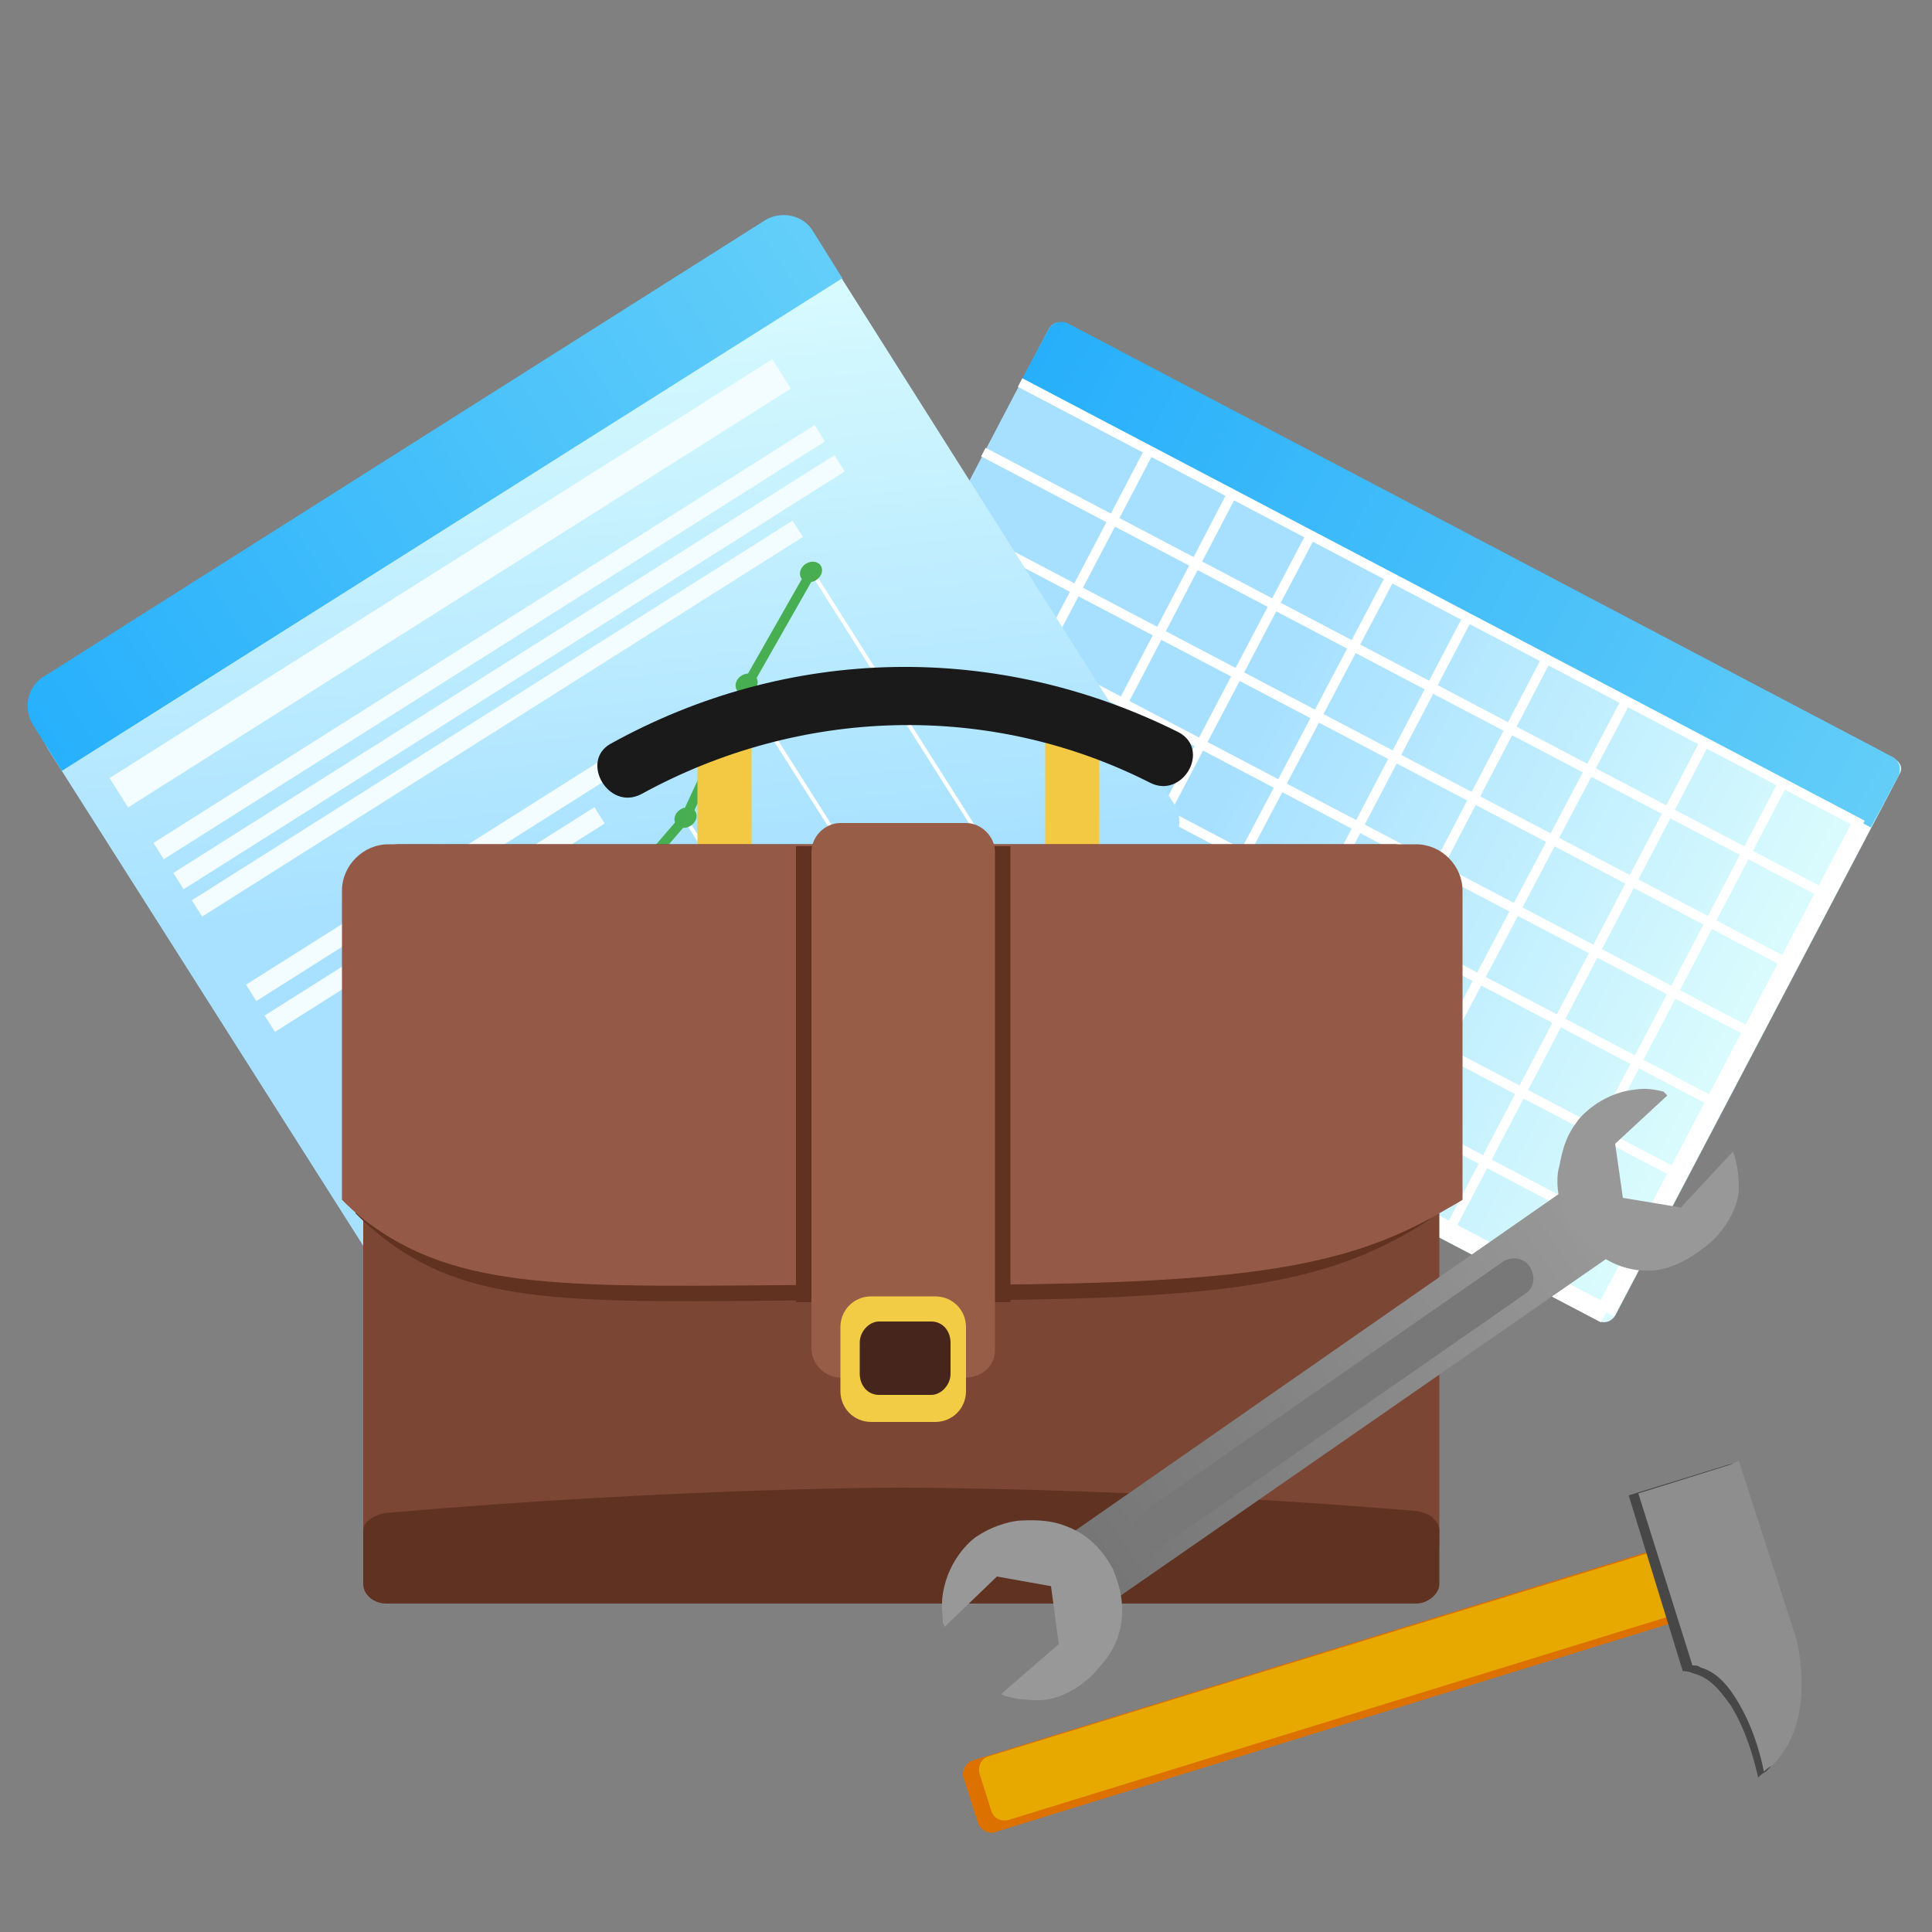 <?xml version="1.0" encoding="utf-8"?>
<!-- Generator: Adobe Illustrator 26.0.1, SVG Export Plug-In . SVG Version: 6.00 Build 0)  -->
<svg version="1.1" id="Layer_1" xmlns="http://www.w3.org/2000/svg" xmlns:xlink="http://www.w3.org/1999/xlink" x="0px" y="0px"
	 viewBox="0 0 100 100" style="enable-background:new 0 0 100 100;" xml:space="preserve">
<rect x="0" y="0" width="100" height="100" fill="#808080" stroke="none"/>
<style type="text/css">
	.st0{fill:url(#SVGID_1_);}
	.st1{fill:url(#SVGID_00000114053021137706178680000013988638157950093993_);}
	.st2{fill:none;stroke:#FFFFFF;stroke-width:0.5;stroke-miterlimit:10;}
	.st3{fill:none;stroke:#FFFFFF;stroke-miterlimit:10;}
	.st4{fill:url(#SVGID_00000104700240885625944930000017750798464580365459_);}
	.st5{fill:url(#SVGID_00000050624978807528176310000018213727598278944679_);}
	.st6{fill:#F3FCFF;}
	.st7{fill:none;stroke:#FFFFFF;stroke-width:0.2;stroke-miterlimit:10;}
	.st8{fill:#48AE52;}
	.st9{fill:none;stroke:#48AE52;stroke-width:0.5;stroke-miterlimit:10;}
	.st10{fill:#7B4634;}
	.st11{fill:#603222;}
	.st12{fill:#F3C943;}
	.st13{fill:#1A1A1A;}
	.st14{fill:#60321F;}
	.st15{fill:#955A47;}
	.st16{fill:#985D47;}
	.st17{fill:#F3CC46;}
	.st18{fill:#46251C;}
	.st19{fill:url(#SVGID_00000078045974719363760640000001843848743397832351_);}
	.st20{fill:#989898;}
	.st21{fill:#787878;}
	.st22{fill:#DC7100;}
	.st23{fill:#E7A900;}
	.st24{fill:#474747;}
	.st25{fill:#8E8E8E;}
</style>
<g>
	
		<linearGradient id="SVGID_1_" gradientUnits="userSpaceOnUse" x1="226.191" y1="506.065" x2="275.938" y2="506.065" gradientTransform="matrix(0.886 0.464 0.464 -0.886 -388.459 374.141)">
		<stop  offset="0.394" style="stop-color:#A7E0FF"/>
		<stop  offset="1" style="stop-color:#DBFCFD"/>
	</linearGradient>
	<path class="st0" d="M82.8,68.4l-43-22.5c-0.3-0.2-0.4-0.5-0.2-0.8l14.7-28.1c0.2-0.3,0.5-0.4,0.8-0.2l43,22.5
		c0.3,0.2,0.4,0.5,0.2,0.8L83.6,68.1C83.4,68.4,83.1,68.5,82.8,68.4z"/>
	
		<linearGradient id="SVGID_00000057827569161425947280000008688095044554332295_" gradientUnits="userSpaceOnUse" x1="226.192" y1="520.624" x2="275.938" y2="520.624" gradientTransform="matrix(0.886 0.464 0.464 -0.886 -388.459 374.141)">
		<stop  offset="1.978731e-03" style="stop-color:#27AFFB"/>
		<stop  offset="1" style="stop-color:#63CDF8"/>
	</linearGradient>
	<path style="fill:url(#SVGID_00000057827569161425947280000008688095044554332295_);" d="M96.8,42.9l-44-23.1l1.5-2.8
		c0.2-0.3,0.5-0.4,0.9-0.3L98,39.2c0.3,0.2,0.4,0.5,0.3,0.9L96.8,42.9z"/>
	<line class="st2" x1="52.8" y1="19.8" x2="96.4" y2="42.7"/>
	<line class="st2" x1="50.9" y1="23.4" x2="94.5" y2="46.3"/>
	<line class="st2" x1="49" y1="27" x2="92.6" y2="49.9"/>
	<line class="st2" x1="47.1" y1="30.6" x2="90.7" y2="53.5"/>
	<line class="st2" x1="45.2" y1="34.2" x2="88.8" y2="57.1"/>
	<line class="st2" x1="43.3" y1="37.9" x2="86.9" y2="60.8"/>
	<line class="st2" x1="41.4" y1="41.5" x2="85" y2="64.4"/>
	<line class="st3" x1="39.5" y1="45.1" x2="83.1" y2="68"/>
	<line class="st2" x1="46.2" y1="48.7" x2="59.5" y2="23.3"/>
	<line class="st2" x1="50.5" y1="51" x2="63.8" y2="25.5"/>
	<line class="st2" x1="54.5" y1="53.1" x2="67.9" y2="27.6"/>
	<line class="st2" x1="58.6" y1="55.2" x2="72" y2="29.8"/>
	<line class="st2" x1="62.7" y1="57.3" x2="76" y2="31.9"/>
	<line class="st2" x1="66.8" y1="59.5" x2="80.1" y2="34"/>
	<line class="st2" x1="70.8" y1="61.6" x2="84.2" y2="36.2"/>
	<line class="st2" x1="75" y1="63.7" x2="88.3" y2="38.3"/>
	<line class="st2" x1="79" y1="65.9" x2="92.3" y2="40.5"/>
	<line class="st3" x1="83.1" y1="67.9" x2="96.4" y2="42.6"/>
</g>
<g>
	
		<linearGradient id="SVGID_00000017511042403904776510000013886676908902711997_" gradientUnits="userSpaceOnUse" x1="-639.416" y1="-879.588" x2="-611.149" y2="-830.628" gradientTransform="matrix(0.909 -0.575 -0.489 -0.774 181.447 -981.514)">
		<stop  offset="0.394" style="stop-color:#A8E1FF"/>
		<stop  offset="1" style="stop-color:#DCFDFE"/>
	</linearGradient>
	<path style="fill:url(#SVGID_00000017511042403904776510000013886676908902711997_);" d="M60.2,44L22.9,67.6
		c-0.9,0.5-2,0.3-2.5-0.6L2.5,38.8c-0.8-1.3-0.4-2.9,0.8-3.7l35.8-22.7c1.3-0.8,2.9-0.4,3.7,0.8l17.9,28.3
		C61.3,42.3,61.1,43.5,60.2,44z"/>
	
		<linearGradient id="SVGID_00000080889682152394783160000003316566014088245121_" gradientUnits="userSpaceOnUse" x1="-647.575" y1="-836.009" x2="-603.126" y2="-836.009" gradientTransform="matrix(0.909 -0.575 -0.489 -0.774 181.447 -981.514)">
		<stop  offset="1.978731e-03" style="stop-color:#27B0FC"/>
		<stop  offset="1" style="stop-color:#63CEF9"/>
	</linearGradient>
	<path style="fill:url(#SVGID_00000080889682152394783160000003316566014088245121_);" d="M43.6,14.4L3.2,39.9l-1.5-2.4
		c-0.5-0.8-0.3-2,0.6-2.5l37.3-23.6c0.8-0.5,2-0.3,2.5,0.6L43.6,14.4z"/>
	<rect x="5.1" y="32.7" transform="matrix(0.845 -0.534 0.534 0.845 -13.829 18.721)" class="st6" width="40.5" height="1"/>
	<rect x="3" y="29.3" transform="matrix(0.845 -0.534 0.534 0.845 -12.512 17.115)" class="st6" width="40.6" height="1.8"/>
	<rect x="6.1" y="34.3" transform="matrix(0.845 -0.534 0.534 0.845 -14.502 19.458)" class="st6" width="40.5" height="1"/>
	<rect x="7.4" y="36.7" transform="matrix(0.845 -0.534 0.534 0.845 -15.921 19.537)" class="st6" width="36.8" height="1"/>
	<line class="st7" x1="24" y1="59.1" x2="28.4" y2="66.2"/>
	<line class="st7" x1="41.9" y1="29.4" x2="54.7" y2="49.6"/>
	<line class="st7" x1="27" y1="52.2" x2="33.7" y2="62.9"/>
	<line class="st7" x1="31.1" y1="47.1" x2="39" y2="59.6"/>
	<line class="st7" x1="35.3" y1="42.1" x2="44.2" y2="56.2"/>
	<line class="st7" x1="38.3" y1="35.4" x2="49.4" y2="52.9"/>
	<ellipse transform="matrix(0.845 -0.534 0.534 0.845 -27.868 22.104)" class="st8" cx="24.2" cy="59.2" rx="0.6" ry="0.5"/>
	<ellipse transform="matrix(0.845 -0.534 0.534 0.845 -23.874 22.585)" class="st8" cx="27" cy="52.5" rx="0.6" ry="0.5"/>
	<ellipse transform="matrix(0.845 -0.534 0.534 0.845 -20.43 23.993)" class="st8" cx="31.2" cy="47.3" rx="0.6" ry="0.5"/>
	<ellipse transform="matrix(0.845 -0.534 0.534 0.845 -17.104 25.534)" class="st8" cx="35.5" cy="42.3" rx="0.6" ry="0.5"/>
	<ellipse transform="matrix(0.845 -0.534 0.534 0.845 -12.96 26.146)" class="st8" cx="38.7" cy="35.4" rx="0.6" ry="0.5"/>
	<ellipse transform="matrix(0.845 -0.534 0.534 0.845 -9.319 27.019)" class="st8" cx="42" cy="29.6" rx="0.6" ry="0.5"/>
	<polyline class="st9" points="24.2,59.2 27,52.5 31.2,47.3 35.5,42.3 38.7,35.4 42,29.6 	"/>
	<rect x="11.3" y="44.9" transform="matrix(0.845 -0.534 0.534 0.845 -20.791 19.062)" class="st6" width="22.5" height="1"/>
	<rect x="12.4" y="47.1" transform="matrix(0.845 -0.534 0.534 0.845 -21.932 19.388)" class="st6" width="20.2" height="1"/>
</g>
<g>
	<path class="st10" d="M71.3,83H22c-1.8,0-3.2-1.4-3.2-3.2V47c0-1.8,1.5-3.2,3.2-3.2h49.3c1.8,0,3.2,1.5,3.2,3.2v32.8
		C74.5,81.6,73.1,83,71.3,83z"/>
	<path class="st11" d="M73.3,83H20c-0.7,0-1.2-0.5-1.2-1v-2.7c0-0.3,0.1-0.5,0.4-0.7c0.3-0.2,0.7-0.3,0.9-0.3
		C35.1,77,46.6,77,46.6,77s12.3,0,26.6,1.2c0.2,0,0.6,0.1,0.9,0.3c0.2,0.2,0.4,0.4,0.4,0.7V82C74.5,82.5,73.9,83,73.3,83z"/>
	<path class="st12" d="M37.5,50.3L37.5,50.3c-0.8,0-1.4-0.6-1.4-1.4V37.5c0-0.8,0.6-1.4,1.4-1.4l0,0c0.8,0,1.4,0.6,1.4,1.4v11.4
		C39,49.7,38.3,50.3,37.5,50.3z"/>
	<path class="st12" d="M55.5,50.3L55.5,50.3c-0.8,0-1.4-0.6-1.4-1.4V37.5c0-0.8,0.6-1.4,1.4-1.4l0,0c0.8,0,1.4,0.6,1.4,1.4v11.4
		C56.9,49.7,56.2,50.3,55.5,50.3z"/>
	<g>
		<g>
			<path class="st13" d="M33.2,41.1c8.2-4.5,18-4.8,26.3-0.6c1.7,0.9,3.2-1.7,1.5-2.6c-9.4-4.7-20.2-4.5-29.4,0.6
				C30,39.4,31.5,42,33.2,41.1L33.2,41.1z"/>
		</g>
	</g>
	<path class="st14" d="M73.4,63.5c-4.8,2.9-9.8,3.7-22.8,3.8c-3.5,0-2.1,0-8,0c-12.9,0.1-18.4,0.4-23.1-3.5c-0.5-0.4-0.9-0.8-1.1-1
		V46.2c0-1.4,1-2.5,2.3-2.5h51.4c1.3,0,2.3,1.1,2.3,2.5v16.5C74.3,62.9,73.9,63.2,73.4,63.5z"/>
	<path class="st15" d="M74.5,62.8c-4.9,2.8-10.1,3.6-23.6,3.7c-3.6,0-2.2,0-8.2,0c-13.3,0.1-19,0.4-23.9-3.4c-0.5-0.4-0.9-0.8-1.1-1
		v-16c0-1.3,1.1-2.4,2.4-2.4h53.2c1.3,0,2.4,1.1,2.4,2.4v16C75.4,62.3,75,62.5,74.5,62.8z"/>
	<rect x="41.2" y="43.8" class="st14" width="11.1" height="23.6"/>
	<path class="st16" d="M50,71.3h-6.5c-0.8,0-1.5-0.7-1.5-1.5V44.1c0-0.8,0.7-1.5,1.5-1.5H50c0.8,0,1.5,0.7,1.5,1.5v25.8
		C51.5,70.7,50.8,71.3,50,71.3z"/>
	<path class="st17" d="M48.4,73.6h-3.3c-0.9,0-1.6-0.7-1.6-1.6v-3.3c0-0.9,0.7-1.6,1.6-1.6h3.3c0.9,0,1.6,0.7,1.6,1.6V72
		C50,72.9,49.3,73.6,48.4,73.6z"/>
	<path class="st18" d="M48.2,72.2h-2.7c-0.6,0-1-0.5-1-1.1v-1.6c0-0.6,0.5-1.1,1-1.1h2.7c0.6,0,1,0.5,1,1.1v1.6
		C49.2,71.7,48.7,72.2,48.2,72.2z"/>
</g>
<g>
	
		<linearGradient id="SVGID_00000008121153045078710520000001474425132510000293_" gradientUnits="userSpaceOnUse" x1="-17.511" y1="991.841" x2="-17.511" y2="1023.531" gradientTransform="matrix(0.569 0.822 0.822 -0.569 -748.961 660.029)">
		<stop  offset="0" style="stop-color:#757575"/>
		<stop  offset="1" style="stop-color:#989898"/>
	</linearGradient>
	<polygon style="fill:url(#SVGID_00000008121153045078710520000001474425132510000293_);" points="57.7,82.8 55.4,79.4 81.4,61.3 
		83.8,64.7 	"/>
	<path class="st20" d="M86.3,56.7l-2.7,2.5l0.4,2.8l3,0.5l2.7-2.9c0,0.1,0.1,0.2,0.1,0.3c0.2,0.7,0.2,1.4,0.2,1.8
		c-0.2,1.5-1.4,2.6-1.7,2.8c-0.4,0.3-1.1,0.9-2.3,1.2c-1.5,0.3-2.7-0.4-3-0.6s-1.5-0.9-2.1-2.4c-0.4-1.1-0.3-2-0.2-2.3
		c0.1-0.4,0.2-1.4,0.9-2.3c0.1-0.2,1.2-1.5,3-1.7c0.6-0.1,1.1,0,1.5,0.1L86.3,56.7z"/>
	<path class="st21" d="M58.8,79.7L58.8,79.7c-0.3-0.5-0.2-1.1,0.3-1.4l18.7-13c0.5-0.3,1.1-0.2,1.4,0.3l0,0c0.3,0.5,0.2,1.1-0.3,1.4
		l-18.7,13C59.8,80.3,59.1,80.1,58.8,79.7z"/>
	<path class="st20" d="M48.9,84.2l2.7-2.6l2.8,0.5l0.4,3l-3,2.6c0.1,0,0.2,0.1,0.3,0.1c0.7,0.2,1.4,0.2,1.8,0.2
		c1.5-0.1,2.7-1.3,2.9-1.6c0.3-0.3,1-1.1,1.2-2.2c0.3-1.5-0.3-2.7-0.4-3c-0.2-0.3-0.8-1.6-2.4-2.2c-1-0.4-2-0.3-2.3-0.3
		c-0.4,0-1.4,0.2-2.3,0.8c-0.2,0.1-1.5,1.1-1.8,3c-0.1,0.6,0,1.1,0,1.5L48.9,84.2z"/>
</g>
<g>
	<g>
		<path class="st22" d="M49.9,92.1l0.7,2.2c0.1,0.4,0.6,0.7,1,0.5l36.9-11.4c0.4-0.1,0.7-0.6,0.5-1l-0.7-2.2c-0.1-0.4-0.6-0.7-1-0.5
			L50.4,91.1C50,91.2,49.7,91.7,49.9,92.1z"/>
		<path class="st23" d="M50.7,91.8l0.6,1.9c0.1,0.4,0.5,0.6,0.9,0.5l35.7-11c0.4-0.1,0.6-0.5,0.5-0.9l-0.6-1.9
			c-0.1-0.4-0.5-0.6-0.9-0.5l-35.7,11C50.8,91,50.6,91.4,50.7,91.8z"/>
	</g>
	<g>
		<path class="st24" d="M89.5,75.8l-5.2,1.6l2.8,9.1c0.1,0,0.3,0,0.5,0.1c0.8,0.2,1.3,0.7,2,1.7c0.8,1.3,1.2,2.8,1.4,3.7
			c0.1-0.1,0.2-0.2,0.4-0.3c2.1-2,1.8-5.1,1.5-6.7l-2.9-9.3L89.5,75.8z"/>
		<path class="st25" d="M89.6,75.8l-4.8,1.5l2.8,8.9c0.1,0,0.3,0,0.4,0.1c0.7,0.2,1.3,0.7,1.9,1.7c0.8,1.3,1.2,2.7,1.4,3.7
			c0.1-0.1,0.2-0.2,0.4-0.3c2-1.9,1.6-5.1,1.3-6.5L90,75.6L89.6,75.8z"/>
	</g>
</g>
</svg>
